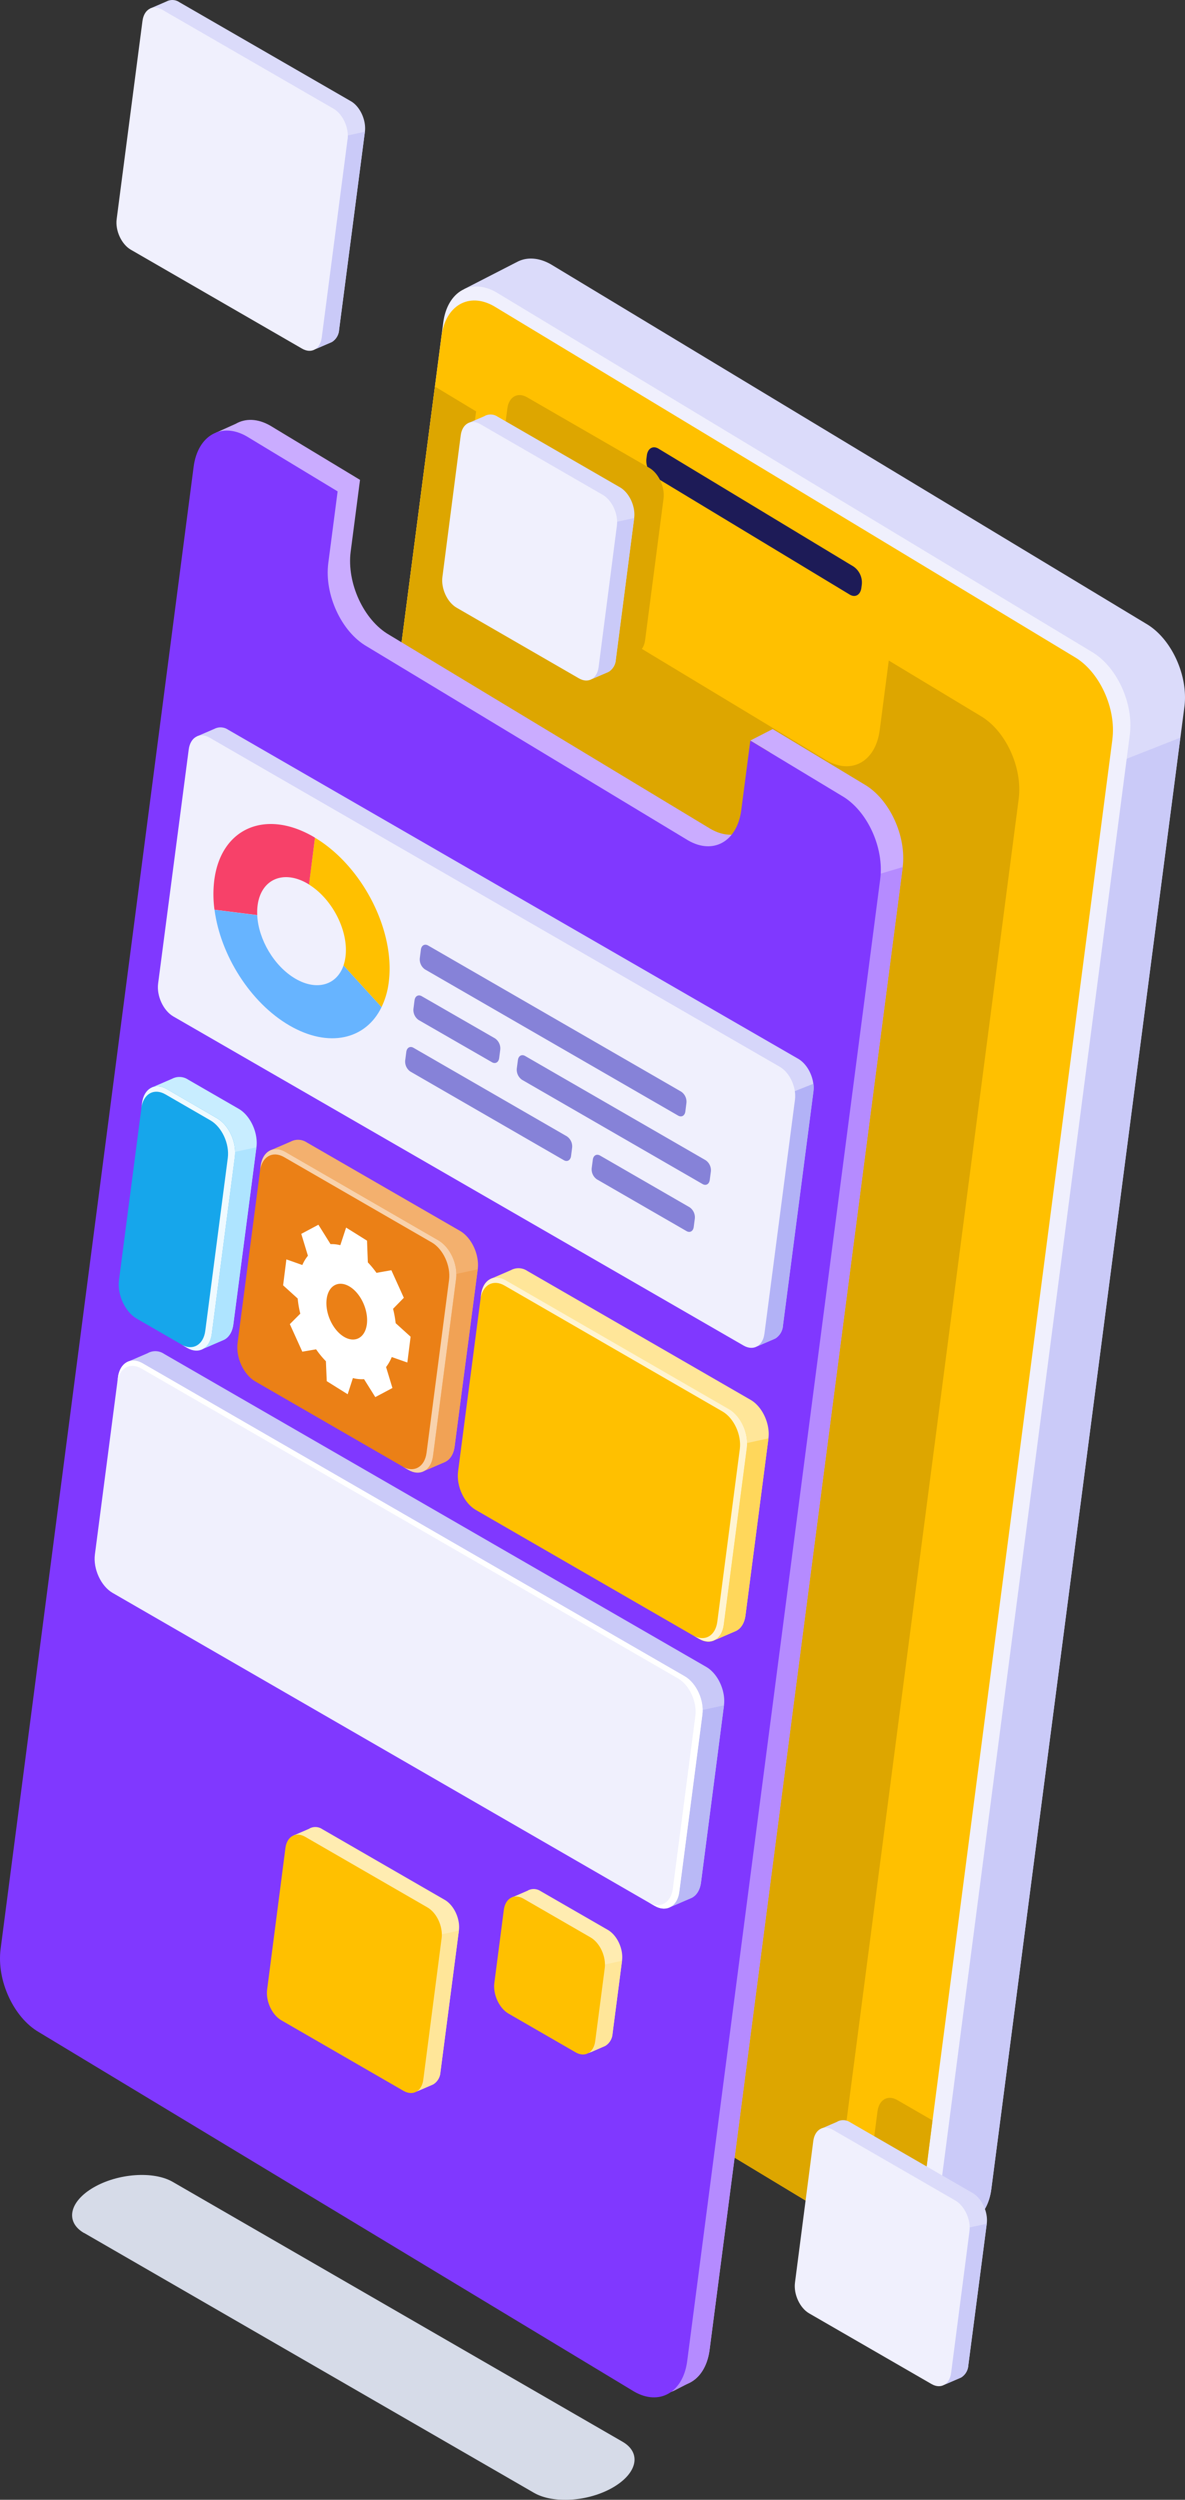 <svg xmlns="http://www.w3.org/2000/svg" viewBox="0 0 453.04 954.93"><rect x="0" y="0" width="453.04" height="954.93" fill="#333333" stroke="none"/><defs><style>.cls-1{fill:#dbdbfa;}.cls-2{fill:#cacaf8;}.cls-3{fill:#f0f0fd;}.cls-4{fill:#ffc000;}.cls-5{fill:#dda600;}.cls-6{fill:#1d1b57;}.cls-7{fill:#d6dbe8;}.cls-8{fill:#caacff;}.cls-9{fill:#b58bff;}.cls-10{fill:#8038ff;}.cls-11{fill:#f3b06e;}.cls-12{fill:#f1a255;}.cls-13{fill:#eb8016;}.cls-14{fill:#f8d2ac;}.cls-15{fill:#fff;}.cls-16{fill:#c8edff;}.cls-17{fill:#aee4ff;}.cls-18{fill:#16a6eb;}.cls-19{fill:#effaff;}.cls-20{fill:#ffe699;}.cls-21{fill:#ffd75b;}.cls-22{fill:#fff4d2;}.cls-23{fill:#c9c9f8;}.cls-24{fill:#b9b9f6;}.cls-25{fill:#d6d6fa;}.cls-26{fill:#b2b2f6;}.cls-27{fill:#f74169;}.cls-28{fill:#67b4ff;}.cls-29{fill:#8682d8;}.cls-30{fill:#ffecb1;}</style></defs><title>Asset 14</title><g id="Layer_2" data-name="Layer 2"><g id="Layer_1-2" data-name="Layer 1"><g id="computer-screen"><path class="cls-1" d="M197.39,100.23c3.69-2.12,8.4-2,13.25.76l227.5,137.25c9.66,5.57,16.23,19.81,14.67,31.78L379,836.2c-.78,6-3.42,10.24-7.07,12.34h0a10.15,10.15,0,0,1-1,.51l-19.89,10.19.54-15.54L131.19,710.54c-9.66-5.57-16.23-19.81-14.67-31.78l72.73-558-11.81-10.32,19.95-10.23Z"/><path class="cls-2" d="M379,836.2c-.78,6-3.42,10.24-7.08,12.35h0c-.32.18-.65.35-1,.5l-17.87,9.16-2,.79,72.44-566.29,27.76-10.92L379,836.2Z"/><path class="cls-3" d="M431.94,280.71c1.56-12-5-26.21-14.67-31.78L189.77,111.68c-9.65-5.57-18.76-.37-20.32,11.59L95.65,689.46c-1.56,12,5,26.2,14.67,31.77l227.5,137.25c9.65,5.58,18.76.38,20.32-11.59l73.8-566.18Z"/><path class="cls-4" d="M425.27,282.42c1.55-11.86-5-26-14.54-31.49L188.91,117c-9.57-5.52-18.6-.37-20.14,11.49L95.62,689.65c-1.55,11.86,5,26,14.53,31.5L332,855.13c9.57,5.52,18.59.37,20.14-11.5l73.15-561.21Z"/><path class="cls-5" d="M349.73,863.64,356.5,810,343,802.2c-3.57-2.05-6.94-.13-7.51,4.29L329.53,852l20.2,11.65Z"/><path class="cls-6" d="M329.48,223.28a7.4,7.4,0,0,0-3.17-6.86L251.7,171.36c-2.09-1.21-4-.08-4.39,2.5l-.18,1.39a7.35,7.35,0,0,0,3.17,6.86l74.61,45.06c2.08,1.21,4,.09,4.39-2.5Z"/></g><path class="cls-5" d="M166.27,147.66l-70.65,542c-1.54,11.87,5,26,14.54,31.5l208.66,126,70.64-541.94c1.56-12-5-26.21-14.67-31.78l-35-21.11-3.46,26.55c-1.56,12-10.66,17.16-20.32,11.59L193.11,216.34c-9.65-5.57-16.22-19.81-14.67-31.78l3.58-27.4-15.75-9.5Z"/><path class="cls-5" d="M253.68,190.48c.57-4.42-1.86-9.68-5.42-11.74l-46.79-27c-3.56-2.06-6.93-.14-7.5,4.28l-7.05,54.09c-.58,4.42,1.85,9.68,5.42,11.74l46.78,27c3.57,2.06,6.93.14,7.51-4.28Z"/><path class="cls-7" d="M66,833.47l172,99.28c7.33,4.24,5.71,12-3.62,17.44s-22.87,6.32-30.21,2.09L32.16,853l-.08,0c-7.24-4.25-5.6-12,3.7-17.39S58.65,829.24,66,833.47Z"/><path class="cls-8" d="M295.42,278.52l35,21.11c9.66,5.57,16.23,19.81,14.67,31.77l-73.8,566.19c-1.27,9.74-7.54,15-15,13.61l.42-12.14Q146.45,832.47,36.25,765.9C25.92,759.65,20,746,21.58,734.12q36.32-279,72.73-558l-9.86-8.62c.82-1.71-3.11-1.08-1.88-2.21l7.58-3.41c3.65-2.11,8.31-2.05,13.11.68l34.38,20.75-3.57,27.4c-1.56,12,5,26.2,14.67,31.77l122.9,74.16c9.66,5.56,18.77.37,20.32-11.6l2.31-17.68-7.41-4.47,8.56-4.39Z"/><path class="cls-9" d="M271.29,897.59c-.78,6-3.42,10.24-7.08,12.34h0a10.15,10.15,0,0,1-1,.51l-5.56,2.85-2,.79,74-578.25,15.46-4.6L271.29,897.59Z"/><path class="cls-10" d="M286.86,282.91l-3.46,26.54c-1.56,12-10.67,17.16-20.32,11.59L140.17,246.89c-9.65-5.57-16.22-19.81-14.66-31.78l3.57-27.4-34.73-21c-9.66-5.57-18.76-.37-20.32,11.6L.23,744.54c-1.56,12,5,26.2,14.67,31.77L242.4,913.57c9.65,5.57,18.76.37,20.32-11.6l73.8-566.18c1.56-12-5-26.21-14.67-31.77l-35-21.11Z"/><path class="cls-11" d="M111.18,436.08a6,6,0,0,1,6.12.34l58.56,33.78c4.46,2.57,7.5,9.15,6.78,14.69l-8.83,67.67c-.36,2.75-1.58,4.73-3.27,5.7h0a3.88,3.88,0,0,1-.45.24l-7.79,3.35.25-7.18-55.28-31.88c-4.47-2.57-7.5-9.15-6.78-14.69l8.32-63.88-5.45-4.77,7.82-3.37Z"/><path class="cls-12" d="M182.63,484.88l-8.82,67.67c-.36,2.76-1.58,4.73-3.27,5.71l-.45.23-6.81,2.94,8.87-74.28Z"/><path class="cls-13" d="M174.36,488.49c.72-5.53-2.31-12.11-6.78-14.69L109.05,440c-4.46-2.57-8.67-.17-9.39,5.36l-8.83,67.67c-.72,5.54,2.32,12.12,6.79,14.69l58.53,33.78c4.46,2.58,8.67.18,9.39-5.35Z"/><path class="cls-14" d="M99.66,445.37l-.25,1.87c.71-5.4,4.82-7.74,9.18-5.23l56.47,32.6c4.36,2.51,7.32,8.94,6.62,14.33L163.07,555c-.7,5.35-4.75,7.7-9.06,5.29l2.14,1.24c4.47,2.57,8.68.17,9.4-5.36l8.82-67.68c.72-5.53-2.32-12.11-6.78-14.68L109.05,440c-4.46-2.57-8.67-.17-9.39,5.36Z"/><path class="cls-15" d="M131.36,510.57c4.25,2.64,8.24.53,8.9-4.73s-2.24-11.66-6.49-14.3-8.23-.53-8.89,4.73S127.11,507.93,131.36,510.57Zm24.35,9.91-5.94-2.09a16.62,16.62,0,0,1-2.17,3.83l2.43,8-6.55,3.48-4.3-6.86a13.44,13.44,0,0,1-4.26-.42l-2,6.19-8-5L124.6,520a34.36,34.36,0,0,1-3.75-4.56l-5.27.91-4.77-10.53,4-4a37.44,37.44,0,0,1-1-5.78L108.24,491l1.25-9.91,6.1,2.15a15.2,15.2,0,0,1,2.13-3.54l-2.54-8.36,6.55-3.49,4.63,7.41a13.27,13.27,0,0,1,3.75.41l2.21-6.73,8,5,.31,8.29a35.75,35.75,0,0,1,3.3,4l5.69-1,4.77,10.53-4.12,4.21a40.27,40.27,0,0,1,1,5.49l5.71,5.17-1.26,9.91Z"/><path class="cls-16" d="M65.82,412.08a6,6,0,0,1,6.12.35l19.32,11.14c4.46,2.57,7.5,9.16,6.78,14.69l-8.82,67.67c-.36,2.75-1.58,4.73-3.27,5.71h0l-.46.23-7.79,3.36.25-7.18-16-9.26c-4.46-2.57-7.5-9.15-6.78-14.68l8.33-63.88L58,415.45l7.82-3.37Z"/><path class="cls-17" d="M98,438.27l-8.82,67.67c-.36,2.75-1.59,4.73-3.27,5.71l-.46.23-6.8,2.93,8.86-74.28L98,438.27Z"/><path class="cls-18" d="M89.78,441.86c.72-5.53-2.32-12.11-6.78-14.68L63.7,416c-4.46-2.58-8.67-.18-9.39,5.35l-8.82,67.68c-.72,5.53,2.32,12.11,6.78,14.69l19.3,11.15c4.46,2.57,8.67.17,9.39-5.36l8.82-67.68Z"/><path class="cls-19" d="M54.3,421.4l-.24,1.87c.7-5.4,4.81-7.74,9.17-5.23L80.47,428c4.36,2.52,7.32,8.94,6.62,14.34l-8.61,66.05c-.7,5.35-4.74,7.7-9.06,5.28l2.15,1.24c4.46,2.58,8.67.18,9.39-5.36l8.82-67.67c.72-5.53-2.32-12.11-6.78-14.69L63.7,416c-4.47-2.57-8.68-.17-9.4,5.36Z"/><path class="cls-20" d="M195.45,485.14a6,6,0,0,1,6.13.35L287,534.77c4.46,2.58,7.5,9.16,6.78,14.69L285,617.13c-.36,2.76-1.58,4.74-3.27,5.71h0l-.46.24-7.78,3.35.24-7.18-82.15-47.4c-4.47-2.57-7.51-9.15-6.79-14.68l8.33-63.89-5.46-4.77,7.82-3.37Z"/><path class="cls-21" d="M293.79,549.46,285,617.13c-.36,2.75-1.59,4.73-3.27,5.71l-.46.23-6.8,2.93,8.87-74.27Z"/><path class="cls-4" d="M285.53,553.07c.72-5.53-2.32-12.12-6.78-14.69l-85.41-49.3c-4.47-2.57-8.67-.17-9.4,5.36l-8.81,67.67c-.73,5.54,2.31,12.12,6.77,14.69l85.42,49.3c4.46,2.58,8.67.18,9.39-5.36Z"/><path class="cls-22" d="M183.94,494.43l-.24,1.87c.7-5.4,4.81-7.74,9.16-5.23l83.36,48.12c4.35,2.51,7.32,8.93,6.62,14.33l-8.61,66c-.7,5.36-4.75,7.71-9.06,5.3l2.14,1.23c4.46,2.58,8.67.18,9.39-5.35l8.83-67.68c.72-5.53-2.32-12.11-6.78-14.69l-85.42-49.3C188.87,486.5,184.66,488.9,183.94,494.43Z"/><path class="cls-23" d="M56.61,516.84a5.94,5.94,0,0,1,6.12.35L270,636.76c4.46,2.57,7.5,9.15,6.78,14.69L268,719.12c-.36,2.75-1.58,4.73-3.27,5.71h0l-.46.23-7.78,3.35.24-7.17L52.7,603.55c-4.46-2.57-7.5-9.15-6.78-14.68L54.25,525l-5.46-4.77,7.82-3.37Z"/><path class="cls-24" d="M276.79,651.44,268,719.11c-.36,2.75-1.58,4.73-3.27,5.71l-.46.23-6.8,2.93,8.87-74.27Z"/><path class="cls-3" d="M268.52,655.05c.72-5.53-2.31-12.12-6.78-14.69L54.49,520.78c-4.46-2.58-8.67-.18-9.39,5.36l-8.82,67.67c-.72,5.53,2.32,12.11,6.78,14.69L250.31,728.08c4.46,2.57,8.67.18,9.39-5.36Z"/><path class="cls-15" d="M45.11,526.13,44.86,528c.71-5.4,4.81-7.74,9.17-5.23l205.19,118.4c4.35,2.51,7.32,8.94,6.62,14.34l-8.61,66c-.7,5.36-4.75,7.7-9.06,5.29l2.14,1.24c4.46,2.57,8.67.17,9.39-5.36L268.53,655c.72-5.53-2.32-12.11-6.78-14.68L54.5,520.77c-4.47-2.57-8.67-.17-9.4,5.36Z"/><path class="cls-25" d="M81.94,278.44a5.12,5.12,0,0,1,5.23.29l218,125.74c3.81,2.2,6.41,7.82,5.79,12.54l-11.64,89.35a6.34,6.34,0,0,1-2.8,4.88h0l-.39.2-6.65,2.86.21-6.13L74.48,384.05c-3.81-2.2-6.4-7.82-5.79-12.55l11.23-86.11-4.67-4.07,6.69-2.88Z"/><path class="cls-26" d="M311,414a11.89,11.89,0,0,1,0,3l-11.64,89.35a6.3,6.3,0,0,1-2.8,4.87l-.39.2-6.32,2.73,12.36-96.67L311,414Z"/><path class="cls-3" d="M303.93,420.08c.61-4.72-2-10.35-5.79-12.55l-218-125.74c-3.82-2.2-7.41-.15-8,4.58L60.45,375.72c-.62,4.73,2,10.34,5.79,12.55L284.26,514c3.81,2.2,7.41.15,8-4.58Z"/><path class="cls-4" d="M120.42,320c18.13,10.88,30.74,35.45,28.21,55.14a30.24,30.24,0,0,1-2.77,9.6l-14.54-15.94a16.38,16.38,0,0,0,.76-3.31c1.26-9.83-5-22.07-14-27.62L120.42,320Z"/><path class="cls-27" d="M120.42,320l-2.29,17.87-.52-.32c-9.27-5.41-17.84-1.67-19.13,8.34a21.39,21.39,0,0,0-.13,3.68L82,347.52a43.89,43.89,0,0,1-.08-11.27c2.54-19.87,19.56-27.29,38-16.56Z"/><path class="cls-28" d="M131.31,368.8l14.55,15.94c-6,12.38-20.16,15.73-35.2,7s-26.4-27-28.64-44.19l16.32,2.06c.44,9.22,6.44,19.5,14.61,24.26s15.78,2.43,18.36-5Z"/><path class="cls-29" d="M262.43,421.35a4.65,4.65,0,0,0-2-4.33l-96.75-55.83c-1.31-.76-2.56-.05-2.77,1.58L160.5,366a4.64,4.64,0,0,0,2,4.33l96.75,55.83c1.32.76,2.56.05,2.77-1.58Z"/><path class="cls-29" d="M191.25,401a4.64,4.64,0,0,0-2-4.33l-28-16.11c-1.31-.76-2.56-.06-2.77,1.57l-.41,3.2a4.64,4.64,0,0,0,2,4.33l28,16.11c1.31.76,2.56.05,2.77-1.58Z"/><path class="cls-29" d="M271.77,447.53a4.62,4.62,0,0,0-2-4.32l-69-39.82c-1.32-.76-2.56-.05-2.77,1.58l-.42,3.19a4.67,4.67,0,0,0,2,4.33l69,39.81c1.32.76,2.56.06,2.77-1.58Z"/><path class="cls-29" d="M218.73,438.42a4.65,4.65,0,0,0-2-4.33L158.1,400.27c-1.32-.77-2.56-.06-2.77,1.57l-.41,3.2a4.61,4.61,0,0,0,2,4.32l58.63,33.83c1.31.76,2.55.05,2.77-1.58Z"/><path class="cls-29" d="M265.64,465.51a4.65,4.65,0,0,0-2-4.33l-34.23-19.75c-1.32-.76-2.56-.05-2.77,1.58l-.42,3.19a4.65,4.65,0,0,0,2,4.33l34.24,19.75c1.31.76,2.55.05,2.76-1.58Z"/><path class="cls-30" d="M118.33,698.48a4.77,4.77,0,0,1,4.89.27l46.8,27c3.57,2.06,6,7.32,5.42,11.74l-7.05,54.09a5.91,5.91,0,0,1-2.61,4.56h0l-.37.19L159.19,799l.2-5.74L115.2,767.78c-3.57-2.06-6-7.32-5.42-11.74l6.66-51-4.36-3.82,6.25-2.69Z"/><path class="cls-20" d="M175.43,737.49l-7.05,54.09a5.89,5.89,0,0,1-2.61,4.56l-.36.19L160,798.67l7.09-59.36,8.37-1.82Z"/><path class="cls-4" d="M168.84,740.37c.57-4.42-1.86-9.68-5.42-11.73l-46.79-27c-3.56-2-6.93-.14-7.5,4.28l-7,54.09c-.58,4.43,1.85,9.68,5.41,11.74l46.79,27c3.56,2,6.93.13,7.5-4.29Z"/><path class="cls-1" d="M185.34,158.88a4.79,4.79,0,0,1,4.89.28l46.8,27c3.57,2.06,6,7.32,5.42,11.74l-7,54.09a5.91,5.91,0,0,1-2.61,4.56h0l-.37.19-6.22,2.68.19-5.74-44.17-25.48c-3.57-2.06-6-7.32-5.43-11.74l6.66-51.06-4.36-3.81,6.25-2.7Z"/><path class="cls-2" d="M242.46,197.89,235.41,252a5.89,5.89,0,0,1-2.62,4.56l-.36.19L227,259.06l7.09-59.36Z"/><path class="cls-3" d="M235.85,200.77c.57-4.42-1.85-9.68-5.42-11.74l-46.79-27c-3.56-2.06-6.93-.14-7.5,4.28l-7,54.09c-.58,4.42,1.85,9.68,5.42,11.74l46.78,27c3.57,2.06,6.93.14,7.51-4.28l7-54.09Z"/><path class="cls-1" d="M320.14,810.45a4.79,4.79,0,0,1,4.89.28l46.8,27c3.57,2.06,6,7.32,5.42,11.74l-7.05,54.09a5.91,5.91,0,0,1-2.61,4.56h0c-.11.07-.24.13-.36.19L361,911l.2-5.74L317,879.76c-3.56-2.06-6-7.32-5.42-11.74L318.25,817l-4.36-3.81,6.25-2.7Z"/><path class="cls-2" d="M377.25,849.47l-7.05,54.09a5.89,5.89,0,0,1-2.61,4.56l-.36.18-5.44,2.35,7.09-59.37,8.37-1.81Z"/><path class="cls-3" d="M370.64,852.34c.58-4.42-1.85-9.68-5.41-11.74l-46.79-27c-3.57-2.06-6.93-.14-7.51,4.28l-7,54.09c-.58,4.42,1.85,9.68,5.41,11.74l46.79,27c3.56,2.06,6.93.14,7.5-4.28Z"/><path class="cls-1" d="M63.67.55a4.75,4.75,0,0,1,4.89.28l65.53,37.8c3.56,2,6,7.32,5.41,11.74L129.64,126a5.9,5.9,0,0,1-2.61,4.56h0a2.47,2.47,0,0,1-.36.19l-6.22,2.68.2-5.73L57.73,91.43c-3.57-2.05-6-7.31-5.42-11.73L61.78,7.06,57.42,3.24,63.67.55Z"/><path class="cls-2" d="M139.5,50.36,129.64,126a5.92,5.92,0,0,1-2.62,4.56l-.36.19-5.44,2.34,9.9-80.95,8.38-1.81Z"/><path class="cls-3" d="M132.9,53.24c.58-4.42-1.85-9.68-5.42-11.73L62,3.7C58.41,1.64,55.05,3.56,54.47,8L44.61,83.65C44,88.07,46.46,93.33,50,95.38l65.5,37.81c3.57,2.06,6.93.15,7.51-4.28l9.86-75.67Z"/><path class="cls-30" d="M201.83,722.16a4.79,4.79,0,0,1,4.89.28l25.67,14.79c3.57,2.06,6,7.32,5.42,11.74l-3.63,27.89a5.92,5.92,0,0,1-2.62,4.56h0l-.36.19L225,784.29l.2-5.74-23-13.28c-3.57-2.06-6-7.32-5.42-11.74l3.24-24.85-4.36-3.82,6.25-2.7Z"/><path class="cls-20" d="M237.81,749l-3.63,27.89a5.92,5.92,0,0,1-2.62,4.56l-.36.19L225.76,784l3.67-33.17,8.38-1.81Z"/><path class="cls-4" d="M231.2,751.84c.58-4.42-1.85-9.68-5.42-11.74l-25.65-14.8c-3.57-2.06-6.93-.14-7.51,4.28L189,757.47c-.58,4.42,1.85,9.68,5.42,11.74L220.06,784c3.57,2.06,6.93.14,7.5-4.28Z"/></g></g></svg>